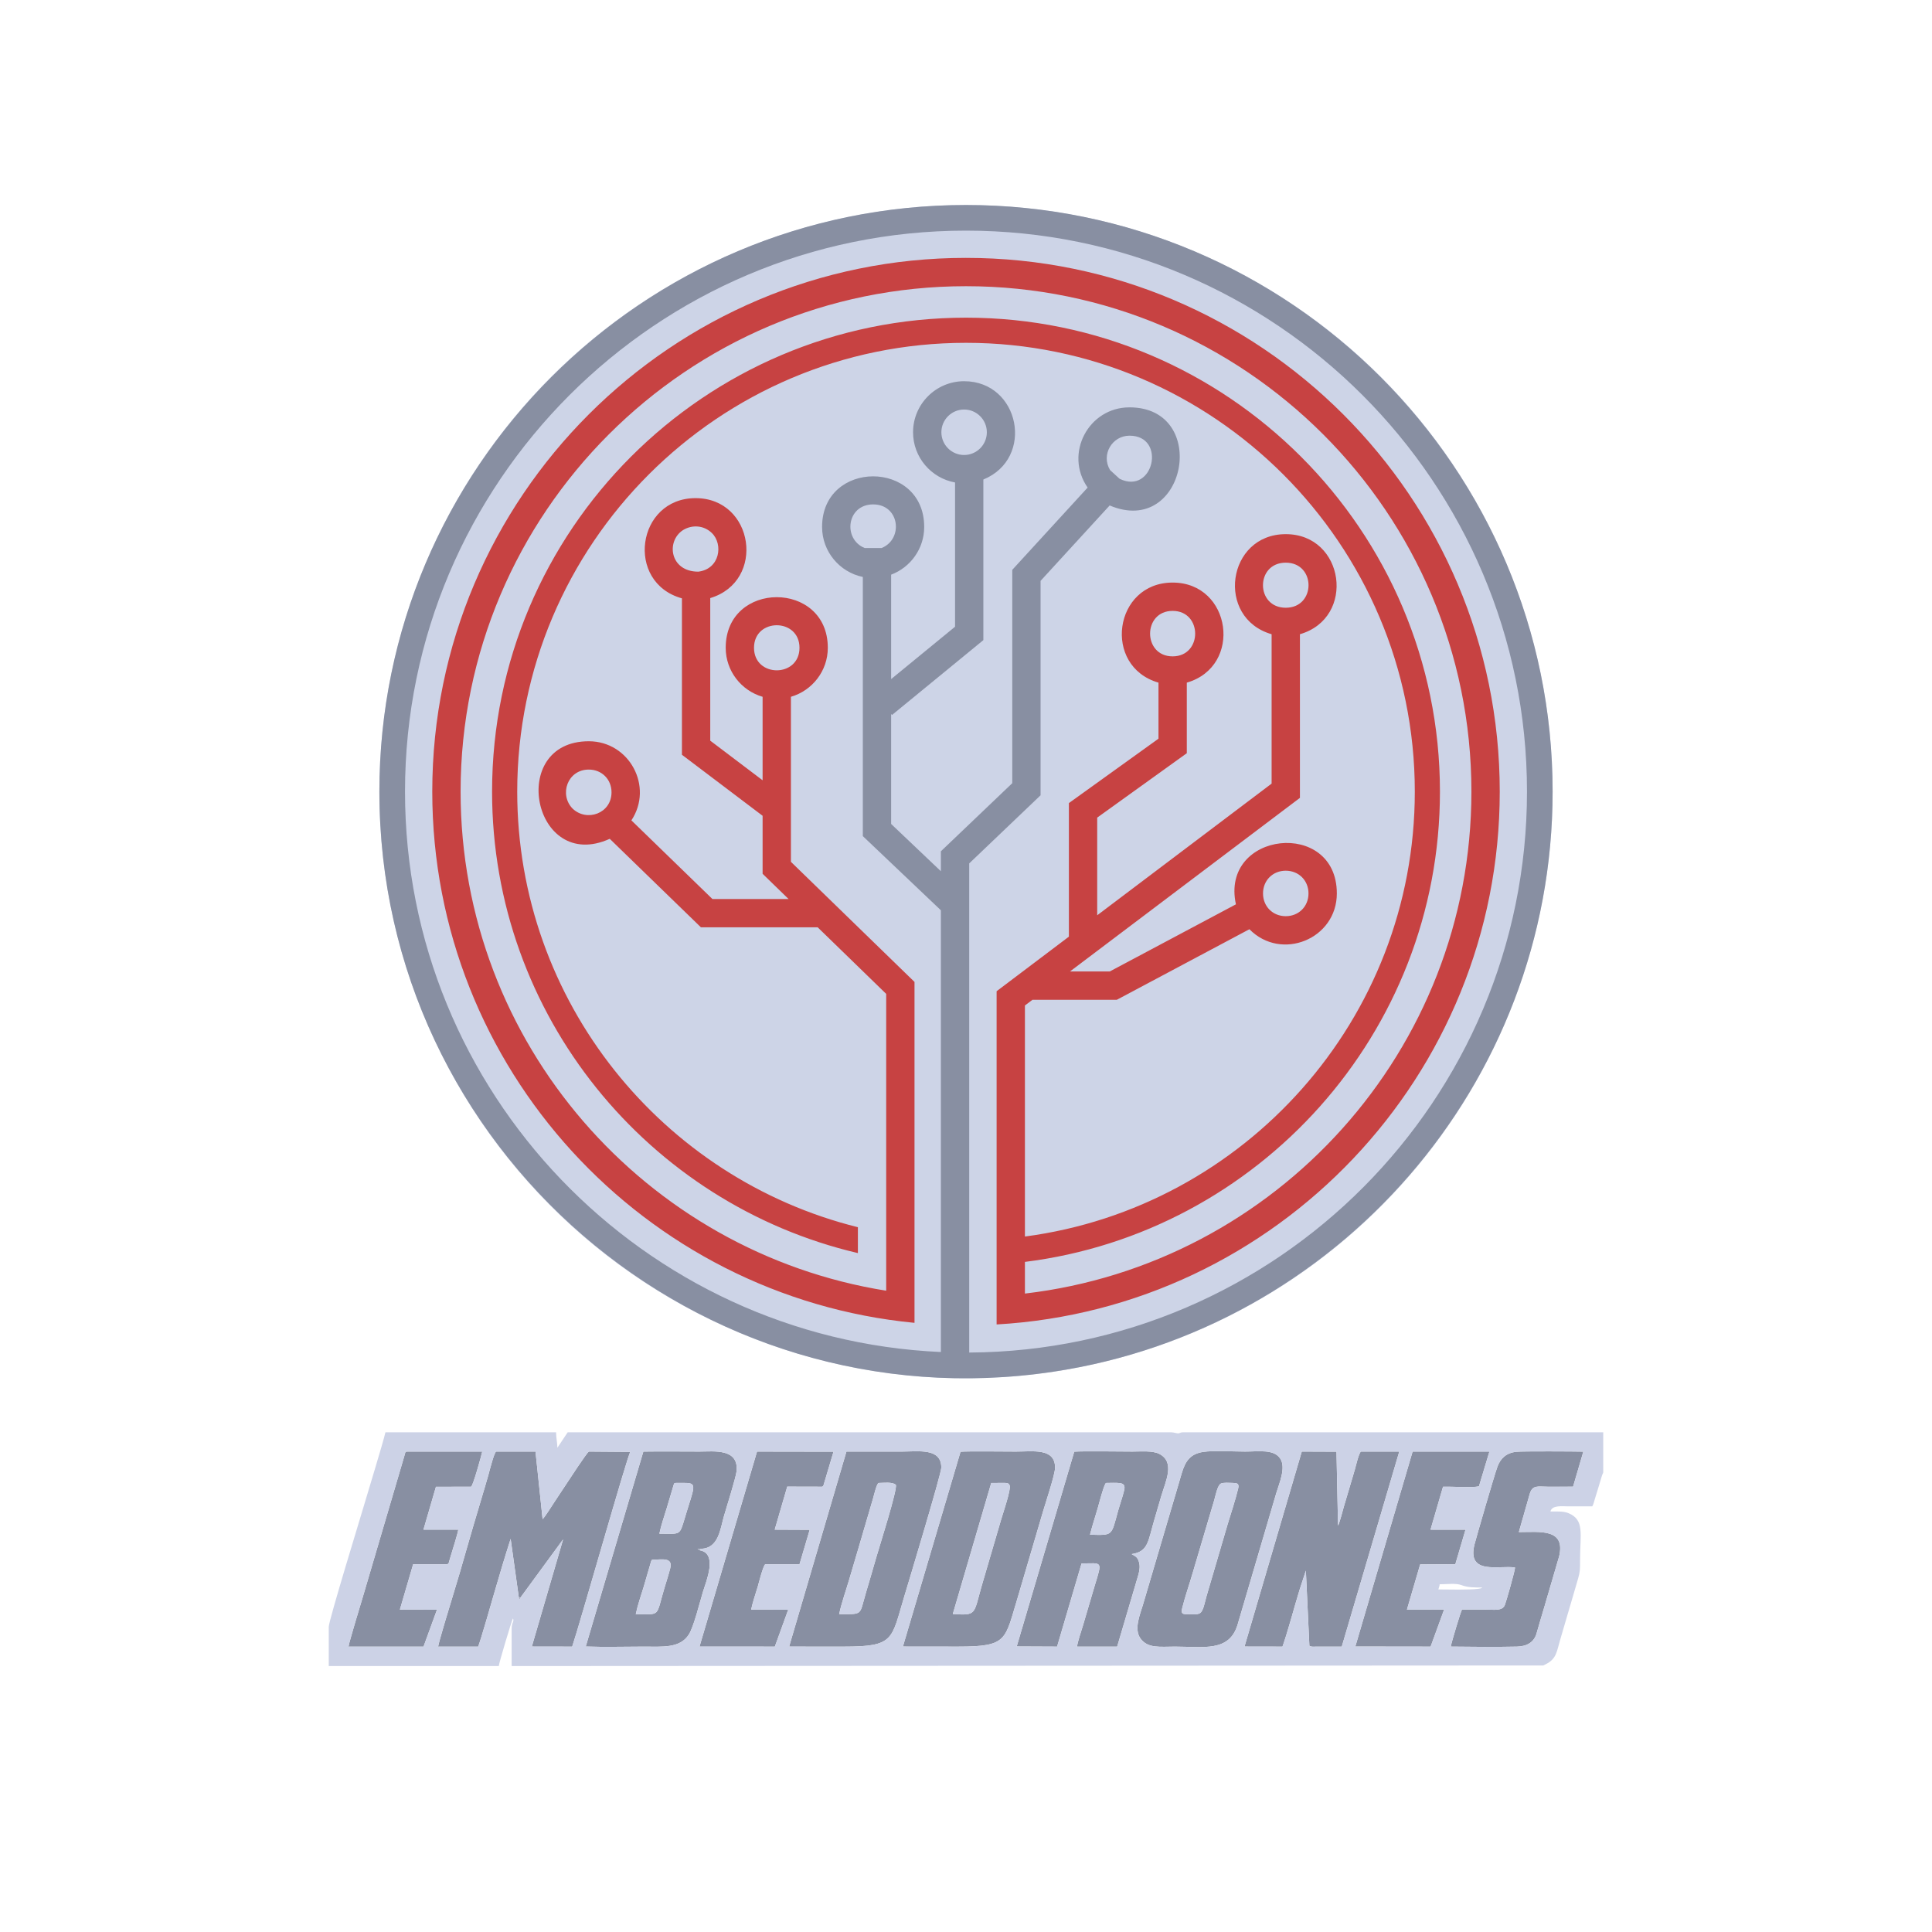 <?xml version="1.0" encoding="UTF-8"?>
<!DOCTYPE svg PUBLIC "-//W3C//DTD SVG 1.1//EN" "http://www.w3.org/Graphics/SVG/1.1/DTD/svg11.dtd">
<!-- Creator: CorelDRAW X7 -->
<svg xmlns="http://www.w3.org/2000/svg" xml:space="preserve" width="3000px" height="3000px" version="1.1" style="shape-rendering:geometricPrecision; text-rendering:geometricPrecision; image-rendering:optimizeQuality; fill-rule:evenodd; clip-rule:evenodd"
viewBox="0 0 2975833 2975833"
 xmlns:xlink="http://www.w3.org/1999/xlink">
 <defs>
  <style type="text/css">
   <![CDATA[
    .fil0 {fill:none}
    .fil1 {fill:#888FA2}
    .fil4 {fill:#A8AFC2}
    .fil3 {fill:#ACB3C6}
    .fil2 {fill:#CCD2E6}
    .fil5 {fill:#CDD4E7}
    .fil7 {fill:#888FA2;fill-rule:nonzero}
    .fil6 {fill:#C74242;fill-rule:nonzero}
   ]]>
  </style>
 </defs>
 <g id="Layer_x0020_1">
  <circle class="fil0" cx="1487917" cy="1487917" r="1487916"/>
  <g id="_566836284224">
   <g>
    <path class="fil1" d="M799135 2460590l2274 485 65949 -90030 -48203 165112 62187 105c11101,-32455 85362,-295430 89533,-299950l-63743 -503c-2706,588 -32040,45855 -35842,51523 -5836,8700 -11219,17105 -17391,26295 -3562,5305 -14569,23123 -18133,26279l-10929 -104070 -60545 -6c-3182,886 -10796,31647 -12170,36487 -3664,12903 -7248,24795 -11049,37572 -7508,25231 -14923,49745 -22098,75134 -7055,24967 -14498,50373 -22119,75071 -3530,11439 -21027,68797 -22024,76168l61687 0c4086,-10379 20690,-68334 24898,-82991 8039,-27999 16501,-56139 25112,-82931l12606 90250z"/>
    <path class="fil1" d="M1916889 2536154l58507 109c8448,-23719 18108,-60893 26345,-87553l9666 -29512 5419 115836c2965,1984 7608,1259 11201,1233l38686 -5 88551 -300387 -58788 -45c-3243,828 -8628,24407 -9487,27255l-17238 58163c-2171,7414 -5834,22652 -8786,28700l-2395 -113914 -53451 -214 -88230 300334z"/>
    <path class="fil1" d="M979268 2486295c2730,-13193 8358,-29789 12404,-42837l10956 -37595c1832,-4779 27,-2025 2708,-3513 13790,0 31484,-4311 27005,13315 -2651,10433 -6207,21067 -9260,31408 -13064,44263 -5189,39222 -43813,39222zm36362 -123993c2429,-12199 7894,-27982 11554,-40016l8876 -29842c399,-1337 880,-3458 1337,-4621 1818,-4629 -1213,-3673 17544,-3698 20211,-27 13797,7092 129,53090 -8651,29112 -6535,25087 -39440,25087zm62538 25676l-3750 -2066 5023 -387c27597,-288 29939,-30746 35764,-50604 3712,-12656 18214,-59048 19249,-68228 4102,-36349 -35316,-30863 -56707,-30863 -28852,0 -57990,-401 -86807,34l-88722 300236c28927,1094 59367,162 88238,162 30263,0 56688,2889 70498,-18576 7693,-11958 16897,-49803 21939,-66316 4584,-15017 23002,-58440 -4725,-63392z"/>
    <path class="fil1" d="M1292558 2486295c3229,-16010 10143,-35401 14877,-51440 5030,-17048 9911,-33424 14946,-50546l22254 -75888c1534,-5002 5586,-23483 8874,-24272 7323,0 21244,-1966 26276,2912 3430,5201 -26680,99715 -30294,112460 -5208,18373 -10768,37006 -16147,55240 -9857,33425 -3543,31534 -40786,31534zm-77067 49862c28337,248 56413,102 84453,105 78155,7 72825,-10898 92960,-77467 5004,-16544 56894,-188445 56976,-198081 261,-30903 -35386,-24884 -60661,-24884 -28498,0 -56996,0 -85492,0l-88236 300327z"/>
    <path class="fil1" d="M1678905 2363864c3414,-13528 7943,-27214 11863,-40664 1390,-4772 9997,-38133 12898,-39051 6078,0 15124,-530 20856,184 6847,853 8674,4230 7012,11167 -2475,10343 -6379,20993 -9292,31404 -10925,39040 -7111,37923 -43337,36960zm-112872 172126l62181 281 37693 -128066c32205,-286 32170,-4957 20211,34355l-18303 62039c-2538,8345 -7784,23510 -8909,31663l61839 0 32250 -109151c1829,-6478 3492,-13758 1448,-20837 -2358,-8170 -5213,-8786 -11352,-12502 26246,-3998 25083,-20218 35349,-54334 3393,-11273 6768,-23219 10083,-34499 7016,-23886 21892,-52862 -3003,-65588 -10238,-5234 -28863,-3521 -41185,-3521 -19173,0 -75033,-927 -89698,161l-88604 299999z"/>
    <path class="fil1" d="M1526803 2284149c5393,0 10784,-12 16178,-26 8371,-21 9997,-257 12057,3527 2822,5569 -10429,43967 -12912,52584l-30583 104308c-11920,42143 -7341,43981 -43921,41443l59181 -201836zm-136065 252012c28488,101 56633,97 84780,101 77914,9 71868,-10335 92682,-77722l38548 -131055c3769,-12747 18373,-56527 18384,-66814 34,-30710 -34011,-24841 -60339,-24841 -15007,0 -75670,-747 -85307,270l-88748 300061z"/>
    <path class="fil1" d="M1907208 2292453c-4192,17530 -10941,37792 -16287,55319l-32861 111930c-2347,7902 -4408,22418 -10376,25364 -4510,2224 -11731,1250 -17071,1267 -8080,26 -11999,291 -9743,-9048 4362,-18056 11211,-36971 16405,-55195l33083 -111722c1948,-6833 5026,-23085 10378,-25355 4234,-1794 12453,-940 17396,-915 6787,38 10914,668 9076,8355zm-54017 -56098c-20337,3191 -27427,14546 -32964,32761 -5183,17047 -9674,33682 -14894,50579l-44755 151699c-4560,15484 -14510,38015 -3755,52572 11401,15428 30083,12296 52980,12296 43886,0 83811,8790 96544,-34169l59517 -202326c4401,-14909 15097,-38667 6345,-52700 -9593,-15384 -33397,-11237 -54283,-11237 -16998,0 -49710,-1832 -64735,525z"/>
    <path class="fil1" d="M2333599 2414428c80,4394 -13530,52430 -15728,57771 -3939,9571 -16295,7051 -29950,7051 -12032,-1 -24064,0 -36096,0 -2056,3474 -16560,51844 -17245,56982 33471,385 68545,743 101947,21 15699,-339 26377,-7006 30184,-20173 3906,-13511 7641,-26551 11710,-39881l23136 -79070c10143,-43288 -29982,-37306 -62103,-37306l16937 -59368c4284,-13626 12774,-10516 27749,-10515 12936,0 25910,98 38841,-29l15785 -53984c-14063,-331 -93536,-754 -102983,212 -15724,1610 -24464,10259 -29121,22490 -4550,11952 -32109,107249 -35301,119399 -12881,49018 38294,32459 62238,36400z"/>
    <path class="fil1" d="M536806 2536262l115553 0 20718 -56875 -57143 -138 20414 -69828 52557 -55c2682,-1301 1833,-797 3044,-4701 669,-2157 1342,-4692 2008,-6958 2787,-9468 11004,-35083 11952,-41604l-53653 -9 19218 -66022 54133 -143c2981,-1029 16026,-48367 17223,-54099l-115922 0c-3127,684 -2011,-226 -4449,8016l-63657 216102c-3405,11196 -21150,69579 -21996,76314z"/>
    <path class="fil1" d="M2087593 2536100l115965 164 20750 -56978 -57210 -67 20360 -69570 54173 -295 15666 -53191 -53878 -60 19268 -66179c13914,-362 44265,1810 55314,-524l16105 -53531 -118294 -38 -88219 300269z"/>
    <path class="fil1" d="M1077447 2536168l116032 88 20595 -56849 -57095 -157c2334,-11108 6886,-24662 10279,-35736 972,-3173 8436,-33314 11668,-34148l52573 0 15663 -53030 -53872 -244 19288 -66280 53639 128c2238,-1136 886,49 2210,-2157l15421 -51749 -117817 -197 -88584 300331z"/>
   </g>
   <g>
    <path class="fil2" d="M2215509 2448188c747,-3208 1686,-4352 1983,-7936 10241,0 25149,-1995 33481,1239 9942,3857 20664,3721 31988,3721 -1301,904 -60,1162 -5950,1986 -14368,2009 -46210,990 -61502,990zm253938 -192436l0 12275c-219,977 -700,1831 -1675,3903l-7131 23622c-1319,4269 -2702,8936 -3965,12897 -1550,4862 -1878,7595 -4092,11779 -12234,0 -24468,0 -36702,0 -9726,0 -25391,-2298 -27775,7935 10751,0 20221,-691 28096,2655 24782,10528 17534,31772 17534,72733 0,13784 43,17080 -2975,27776 -2179,7728 -4664,15617 -6728,23029l-20691 70567c-5585,18740 -5612,29976 -22190,38319l-3263 1697c-203,99 -438,251 -647,344l-1589144 945 0 -57531c0,-9992 4418,-11190 1985,-15872 -2322,4388 -21734,69428 -21823,73403l-261874 0 0 -60507c0,-9468 49394,-170246 54440,-187594 6061,-20837 28674,-94041 32851,-111972l262865 0c0,8790 1985,16174 1985,23807l15870 -23807 922511 -1c6280,-15 8851,-213 13932,1039 7072,1741 4946,-1038 11858,-1038l646748 0 0 49597zm-1390006 129773c-1358,1096 -344,252 -1273,2453 27727,4952 9309,48375 4725,63392 -5042,16513 -14246,54358 -21939,66316 -13810,21465 -40235,18576 -70498,18576 -28871,0 -59311,932 -88238,-162l88722 -300236c28817,-435 57955,-34 86807,-34 21391,0 60809,-5486 56707,30863 -1035,9180 -15537,55572 -19249,68228 -5825,19858 -8167,50316 -35764,50604zm575196 -149534c14665,-1088 70525,-161 89698,-161 12322,0 30947,-1713 41185,3521 24895,12726 10019,41702 3003,65588 -3315,11280 -6690,23226 -10083,34499 -10266,34116 -9103,50336 -35349,54334 6139,3716 8994,4332 11352,12502 2044,7079 381,14359 -1448,20837l-32250 109151 -61839 0c1125,-8153 6371,-23318 8909,-31663l18303 -62039c11959,-39312 11994,-34641 -20211,-34355l-37693 128066 -62181 -281 88604 -299999zm198554 364c15025,-2357 47737,-525 64735,-525 20886,0 44690,-4147 54283,11237 8752,14033 -1944,37791 -6345,52700l-59517 202326c-12733,42959 -52658,34169 -96544,34169 -22897,0 -41579,3132 -52980,-12296 -10755,-14557 -805,-37088 3755,-52572l44755 -151699c5220,-16897 9711,-33532 14894,-50579 5537,-18215 12627,-29570 32964,-32761zm-549464 -525c28496,0 56994,0 85492,0 25275,0 60922,-6019 60661,24884 -82,9636 -51972,181537 -56976,198081 -20135,66569 -14805,77474 -92960,77467 -28040,-3 -56116,143 -84453,-105l88236 -300327zm175759 270c9637,-1017 70300,-270 85307,-270 26328,0 60373,-5869 60339,24841 -11,10287 -14615,54067 -18384,66814l-38548 131055c-20814,67387 -14768,77731 -92682,77722 -28147,-4 -56292,0 -84780,-101l88748 -300061zm854113 178328c-23944,-3941 -75119,12618 -62238,-36400 3192,-12150 30751,-107447 35301,-119399 4657,-12231 13397,-20880 29121,-22490 9447,-966 88920,-543 102983,-212l-15785 53984c-12931,127 -25905,29 -38841,29 -14975,-1 -23465,-3111 -27749,10515l-16937 59368c32121,0 72246,-5982 62103,37306l-23136 79070c-4069,13330 -7804,26370 -11710,39881 -3807,13167 -14485,19834 -30184,20173 -33402,722 -68476,364 -101947,-21 685,-5138 15189,-53508 17245,-56982 12032,0 24064,-1 36096,0 13655,0 26011,2520 29950,-7051 2198,-5341 15808,-53377 15728,-57771zm-157787 -178597l118294 38 -16105 53531c-11049,2334 -41400,162 -55314,524l-19268 66179 53878 60 -15666 53191 -54173 295 -20360 69570 57210 67 -20750 56978 -115965 -164 88219 -300269zm-170693 -11l53451 214 2395 113914c2952,-6048 6615,-21286 8786,-28700l17238 -58163c859,-2848 6244,-26427 9487,-27255l58788 45 -88551 300387 -38686 5c-3593,26 -8236,751 -11201,-1233l-5419 -115836 -9666 29512c-8237,26660 -17897,63834 -26345,87553l-58507 -109 88230 -300334zm-1468313 300442c846,-6735 18591,-65118 21996,-76314l63657 -216102c2438,-8242 1322,-7332 4449,-8016l115922 0c-1197,5732 -14242,53070 -17223,54099l-54133 143 -19218 66022 53653 9c-948,6521 -9165,32136 -11952,41604 -666,2266 -1339,4801 -2008,6958 -1211,3904 -362,3400 -3044,4701l-52557 55 -20414 69828 57143 138 -20718 56875 -115553 0zm629225 -300425l117817 197 -15421 51749c-1324,2206 28,1021 -2210,2157l-53639 -128 -19288 66280 53872 244 -15663 53030 -52573 0c-3232,834 -10696,30975 -11668,34148 -3393,11074 -7945,24628 -10279,35736l57095 157 -20595 56849 -116032 -88 88584 -300331zm-364622 225238c-1709,2140 2178,1636 -1846,1693l-428 -2178 -12606 -90250c-8611,26792 -17073,54932 -25112,82931 -4208,14657 -20812,72612 -24898,82991l-61687 0c997,-7371 18494,-64729 22024,-76168 7621,-24698 15064,-50104 22119,-75071 7175,-25389 14590,-49903 22098,-75134 3801,-12777 7385,-24669 11049,-37572 1374,-4840 8988,-35601 12170,-36487l60545 6 10929 104070c3564,-3156 14571,-20974 18133,-26279 6172,-9190 11555,-17595 17391,-26295 3802,-5668 33136,-50935 35842,-51523l63743 503c-4171,4520 -78432,267495 -89533,299950l-62187 -105 48203 -165112 -65949 90030z"/>
    <path class="fil2" d="M1907208 2292453c1838,-7687 -2289,-8317 -9076,-8355 -4943,-25 -13162,-879 -17396,915 -5352,2270 -8430,18522 -10378,25355l-33083 111722c-5194,18224 -12043,37139 -16405,55195 -2256,9339 1663,9074 9743,9048 5340,-17 12561,957 17071,-1267 5968,-2946 8029,-17462 10376,-25364l32861 -111930c5346,-17527 12095,-37789 16287,-55319z"/>
    <path class="fil2" d="M1467622 2485985c36580,2538 32001,700 43921,-41443l30583 -104308c2483,-8617 15734,-47015 12912,-52584 -2060,-3784 -3686,-3548 -12057,-3527 -5394,14 -10785,26 -16178,26l-59181 201836z"/>
    <path class="fil2" d="M1292558 2486295c37243,0 30929,1891 40786,-31534 5379,-18234 10939,-36867 16147,-55240 3614,-12745 33724,-107259 30294,-112460 -5032,-4878 -18953,-2912 -26276,-2912 -3288,789 -7340,19270 -8874,24272l-22254 75888c-5035,17122 -9916,33498 -14946,50546 -4734,16039 -11648,35430 -14877,51440z"/>
    <path class="fil2" d="M979268 2486295c38624,0 30749,5041 43813,-39222 3053,-10341 6609,-20975 9260,-31408 4479,-17626 -13215,-13315 -27005,-13315 -2681,1488 -876,-1266 -2708,3513l-10956 37595c-4046,13048 -9674,29644 -12404,42837z"/>
    <path class="fil2" d="M1678905 2363864c36226,963 32412,2080 43337,-36960 2913,-10411 6817,-21061 9292,-31404 1662,-6937 -165,-10314 -7012,-11167 -5732,-714 -14778,-184 -20856,-184 -2901,918 -11508,34279 -12898,39051 -3920,13450 -8449,27136 -11863,40664z"/>
    <path class="fil2" d="M1015630 2362302c32905,0 30789,4025 39440,-25087 13668,-45998 20082,-53117 -129,-53090 -18757,25 -15726,-931 -17544,3698 -457,1163 -938,3284 -1337,4621l-8876 29842c-3660,12034 -9125,27817 -11554,40016z"/>
   </g>
   <path class="fil3" d="M1078168 2387978c929,-2201 -85,-1357 1273,-2453l-5023 387 3750 2066z"/>
   <path class="fil4" d="M801409 2461075l-2274 -485 428 2178c4024,-57 137,447 1846,-1693z"/>
  </g>
  <g id="_566836293408">
   <g id="_575957256800">
    <circle class="fil5" cx="1487918" cy="1219379" r="903552"/>
    <path class="fil6" d="M1487918 397203c-453302,0 -822103,368798 -822103,822104 0,426558 326494,778232 742792,818260 0,-53690 0,-467551 0,-525123l-190368 -185012 0 -254168c32771,-9489 56828,-39706 56828,-75494 0,-103933 -157275,-103933 -157275,0 0,35788 24053,66005 56831,75494l0 128577 -80638 -60993 0 -219625c86207,-25942 67483,-153943 -22609,-153943 -90838,0 -108908,129916 -21011,154353l0 240911 124258 93979 0 89351 39986 38861 -117276 0 -124805 -121136c34420,-52115 -3178,-121850 -65628,-121850 -126037,0 -85784,203670 32281,150266l140465 136338 179840 0 105506 102528c0,53845 0,410066 0,457170 -370009,-58871 -655550,-380425 -655550,-768743 0,-429259 349221,-778477 778477,-778477 429247,0 778467,349218 778467,778477 0,398460 -300907,728017 -687729,773156l0 -48776c359129,-44737 639264,-351918 639264,-724380 0,-402526 -327485,-730010 -730002,-730010 -402523,0 -730006,327484 -730006,730010 0,345248 240918,635277 563464,710807l0 -39858c-300978,-74743 -524724,-347189 -524724,-670949 0,-381166 310099,-691275 691266,-691275 381160,0 691274,310109 691274,691275 0,350760 -262485,640793 -600537,685308 0,-154612 0,-281512 0,-355883l11641 -8787 129944 0 204180 -108675c49198,49976 134660,15050 134660,-55115 0,-115546 -179999,-95957 -155437,16771l-194287 103395 -61284 0 354157 -267374 0 -252070c86868,-25140 68867,-154137 -21814,-154137 -90717,0 -108542,129028 -21799,154137l0 230102 -268632 202808 0 -150424 138007 -99213 0 -108695c86850,-25127 68832,-154136 -21814,-154136 -90745,0 -108571,129034 -21806,154136l0 86335 -138006 99203 0 205724 -111330 84048c0,58182 0,455569 0,513265 431652,-24582 774974,-383401 774974,-820721 0,-453306 -368785,-822102 -822091,-822102l-1 -5zm-435939 419327l0 0c14483,-8846 32330,-7331 44514,4488 17891,17390 12309,55489 -20948,59508 -43600,0 -50135,-46610 -23566,-63996zm-170087 428862l0 0c-20969,-21634 -7781,-60030 25008,-60030 20008,0 35024,14975 35024,35019 0,32679 -38226,46009 -60031,25011l-1 0zm279505 -247622l0 0c0,-46288 70048,-46288 70048,0 0,46284 -70048,46284 -70048,0zm819019 343360l0 0c19994,0 35043,14984 35043,35024 0,20031 -15023,35026 -35043,35026 -19966,0 -35010,-14987 -35010,-35026 0,-20028 15005,-35024 35010,-35024zm0 -474468l0 0c46799,0 46799,69431 0,69431 -46765,0 -46765,-69431 0,-69431zm-174238 74275l0 0c46289,0 46289,70039 0,70039 -46280,0 -46280,-70039 0,-70039z"/>
    <path class="fil7" d="M1487918 315750c-498229,0 -903556,405328 -903556,903557 0,549487 490025,975624 1037915,893551 434736,-65088 769194,-440978 769194,-893551 0,-498227 -405320,-903557 -903552,-903557l-1 0zm4940 1767559l0 0c0,-98698 0,-669539 0,-753410l109925 -104925 0 -330284 106416 -116137c118020,49935 155053,-151108 30549,-151108 -63396,0 -100773,71612 -64470,123556l-116100 126719 0 328596 -109937 104916 0 30711 -76624 -72810 0 -169481 1331 1630 140714 -115332 0 -247363c79696,-32586 56107,-151416 -29660,-151416 -43351,0 -78629,35275 -78629,78638 0,38587 27960,70707 64682,77326l0 222174 -98439 80674 0 -160830c29711,-11253 50924,-39913 50924,-73507 0,-103924 -157290,-103924 -157290,0 0,37919 26973,69645 62751,77026l0 399177 120238 114260c0,72850 0,610413 0,680371 -458301,-20297 -825406,-399459 -825406,-863175 0,-476454 387625,-864077 864084,-864077 476449,0 864083,387623 864083,864077 0,474601 -384806,861394 -859142,864004l0 0zm246890 -1412246l0 0c57515,0 37124,92030 -15277,66393l-14647 -13412c-14349,-23862 3337,-52982 29925,-52982l-1 1zm-381831 173038l0 0 -26042 0c-34001,-13689 -27846,-67179 13028,-67165 40947,-14 46946,53496 13014,67165zm127085 -143274l0 0c-19300,0 -35014,-15712 -35014,-35017 0,-19314 15715,-35026 35014,-35026 19320,0 35022,15712 35022,35026 0,19305 -15703,35017 -35022,35017z"/>
   </g>
  </g>
 </g>
</svg>
